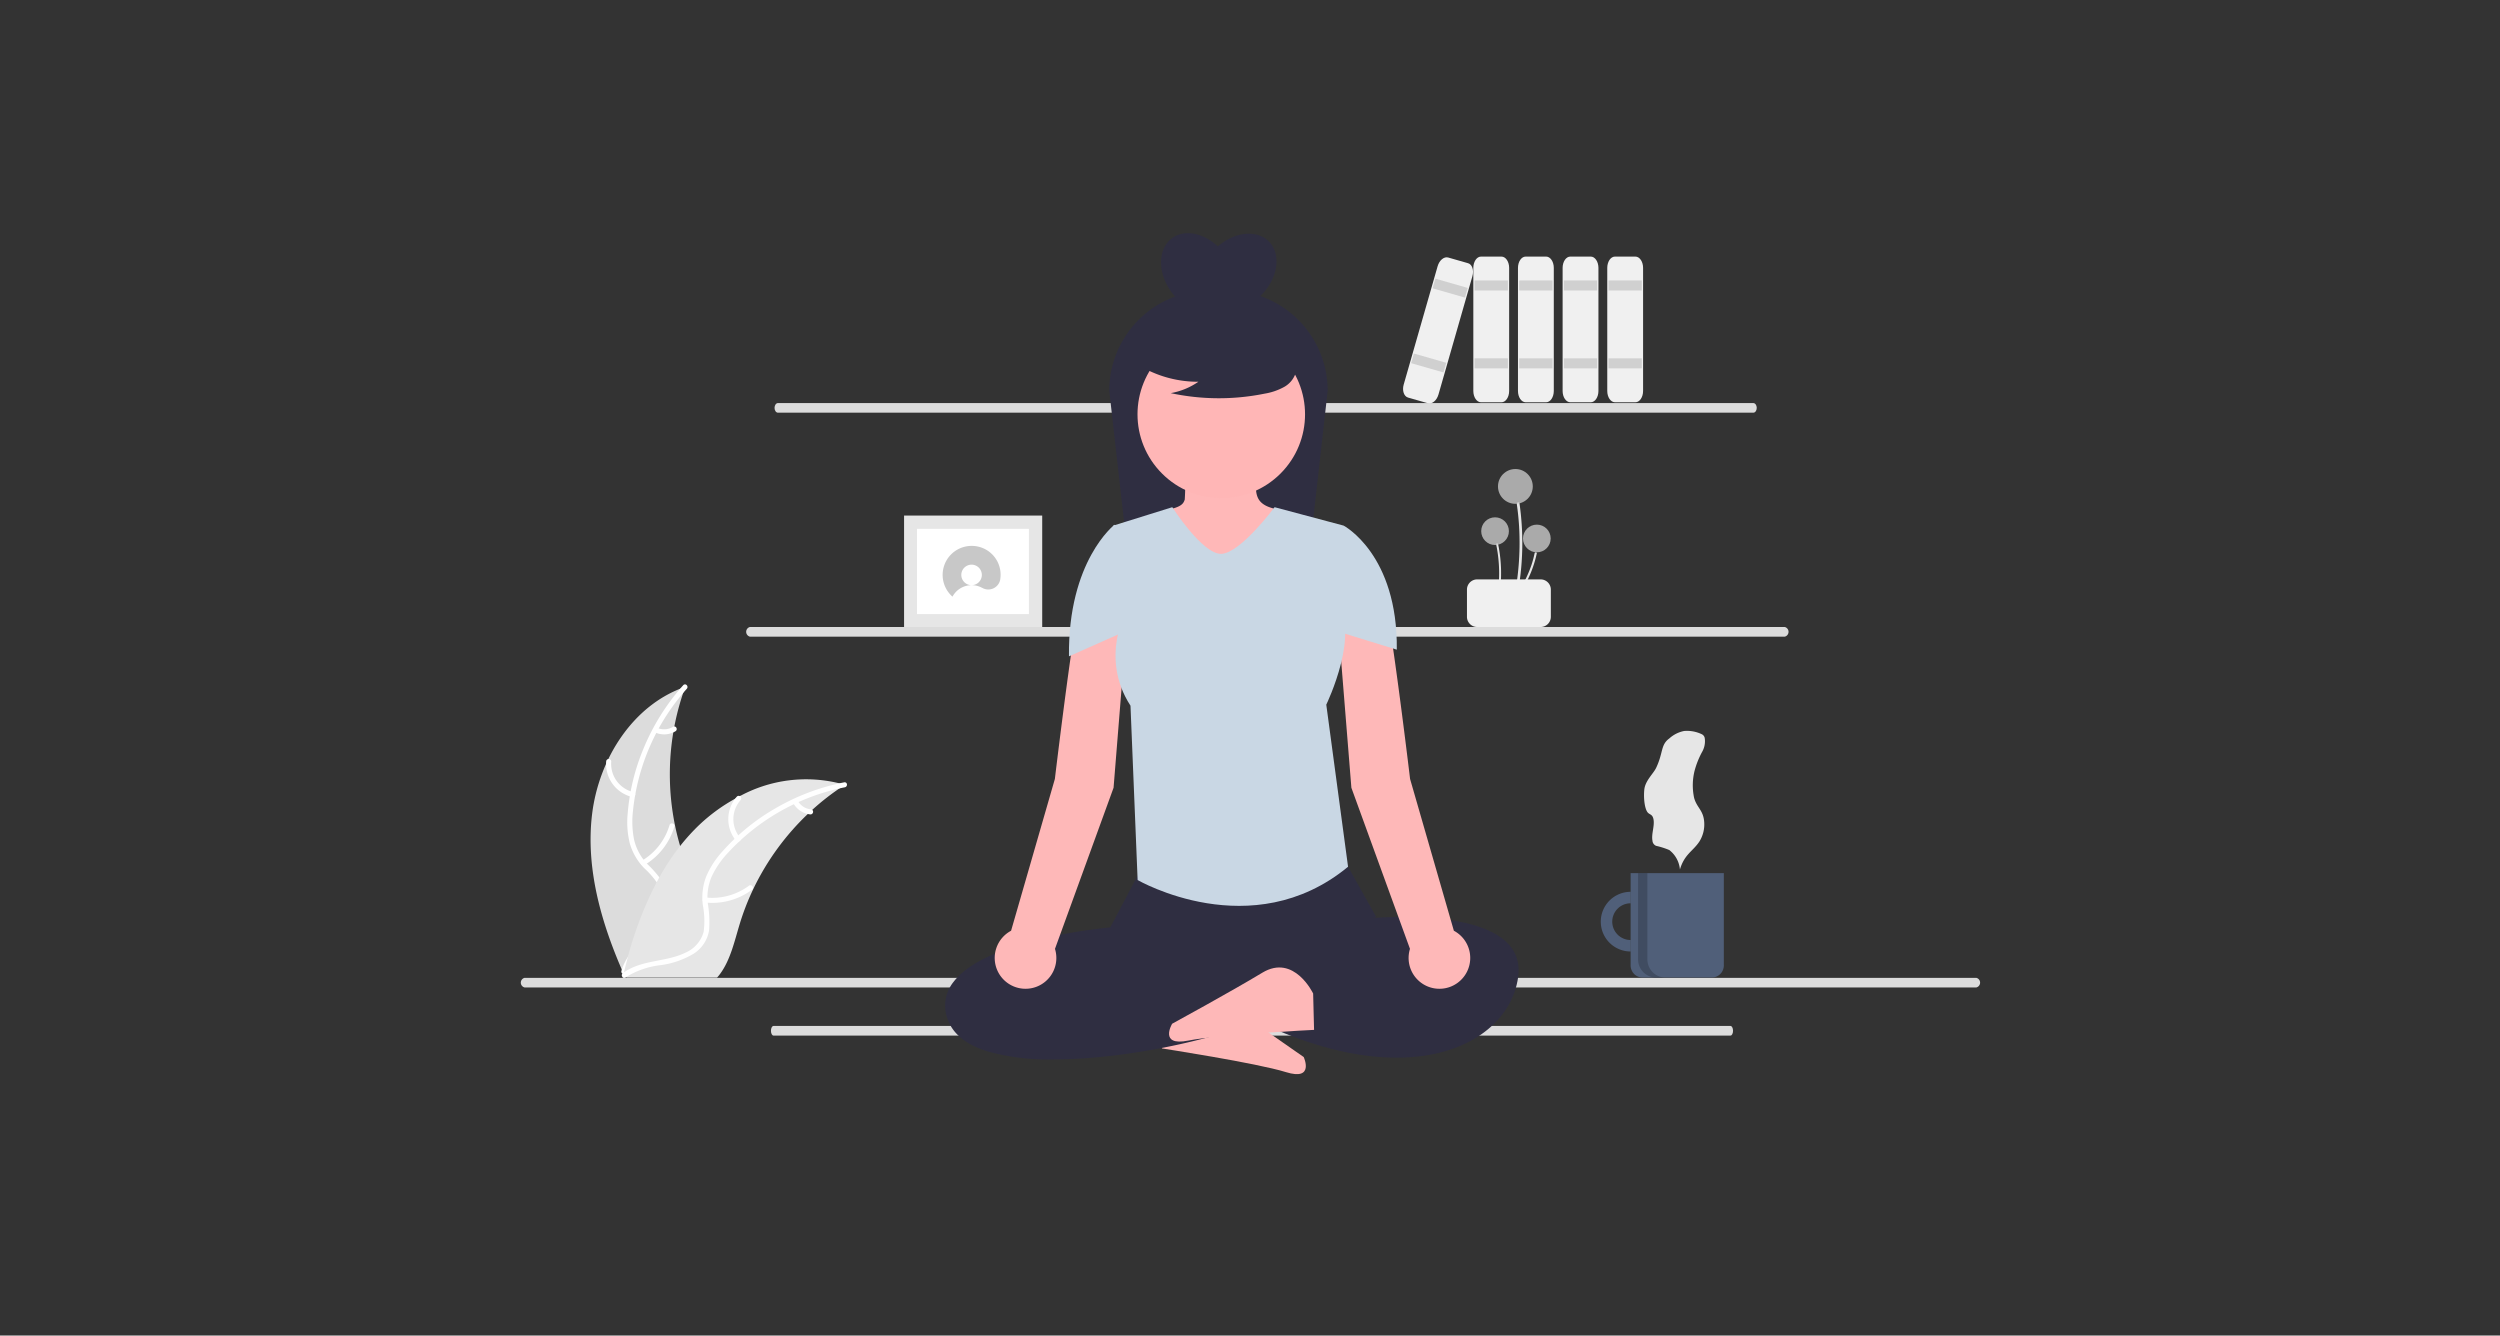 <svg xmlns="http://www.w3.org/2000/svg" xmlns:xlink="http://www.w3.org/1999/xlink" width="380" height="203" viewBox="0 0 380 203"><rect x="0" y="0" width="380" height="203" fill="#333333" stroke="none"/><defs><style>.a,.b{fill:red;}.a,.k{opacity:0.2;}.b{opacity:0.001;}.c{fill:#dcdcdc;}.d{fill:#e6e6e6;}.e,.h{fill:#c8c8c8;}.e{opacity:0.8;}.f{fill:#f0f0f0;isolation:isolate;}.g,.l{fill:#fff;}.i{clip-path:url(#a);}.j{fill:#505f79;}.l{stroke:#fff;stroke-width:0.4px;}.m{fill:#feb8b8;}.n{fill:#2f2e41;}.o{fill:#ffb8b8;}.p{fill:#ffb6b6;}.q{fill:#c9d7e4;}</style><clipPath id="a"><rect class="a" width="5.998" height="11.995"/></clipPath></defs><g transform="translate(55.05 34.275)"><rect class="b" width="380" height="203" transform="translate(-55.05 -34.275)"/><g transform="translate(24.113 1.169)"><path class="c" d="M418.353,606.122H272.88c-.209,0-.38-.327-.38-.731s.171-.731.38-.731H418.353c.214,0,.383.327.383.731S418.567,606.122,418.353,606.122Z" transform="translate(-234.479 -484.159)"/><path class="c" d="M493.733,606.122H273.076a.752.752,0,0,1,0-1.462H493.733a.751.751,0,0,1,0,1.462Z" transform="translate(-272.5 -491.472)"/><g transform="translate(34.256 3.373)"><g transform="translate(109.559 32.474)"><path class="d" d="M4.193,15.562A42.6,42.6,0,0,0,1.408,3.471Q.78,1.873.025.345A.252.252,0,0,1,.1.032.191.191,0,0,1,.379.109a42.421,42.421,0,0,1,3.8,11.923q.285,1.753.428,3.53C4.627,15.861,4.217,15.859,4.193,15.562Z" transform="matrix(0.951, 0.309, -0.309, 0.951, 7.657, 4.989)"/><ellipse class="e" cx="2.645" cy="2.645" rx="2.645" ry="2.645" transform="translate(4.715 0)"/><path class="d" d="M3.118,9.276A21.265,21.265,0,0,0,1.047,2.069Q.58,1.116.018.205A.133.133,0,0,1,.076.019.161.161,0,0,1,.282.065,21.89,21.89,0,0,1,3.1,7.172q.212,1.045.319,2.1C3.441,9.454,3.136,9.453,3.118,9.276Z" transform="translate(4.491 11.248) rotate(20)"/><ellipse class="e" cx="2.105" cy="2.105" rx="2.105" ry="2.105" transform="translate(2.166 7.341)"/><path class="d" d="M676.269,349.033a18.089,18.089,0,0,0,3.516-6.086,15.809,15.809,0,0,0,.485-1.82.166.166,0,0,1,.186-.1c.089.009.152.069.143.135a17.184,17.184,0,0,1-2.8,6.391,20.264,20.264,0,0,1-1.272,1.634C676.416,349.319,676.154,349.166,676.269,349.033Z" transform="translate(-669.98 -328.362)"/><ellipse class="e" cx="2.105" cy="2.105" rx="2.105" ry="2.105" transform="translate(8.517 8.453)"/><path class="f" d="M682.809,366.846v-4.135a1.552,1.552,0,0,0-1.551-1.551H671.61a1.553,1.553,0,0,0-1.551,1.551v4.135a1.553,1.553,0,0,0,1.551,1.551h9.649A1.552,1.552,0,0,0,682.809,366.846Z" transform="translate(-670.059 -344.383)"/></g><path class="c" d="M789.277,383.123H641.02c-.287,0-.52-.327-.52-.731s.233-.731.52-.731H789.277c.288,0,.52.327.52.731S789.565,383.123,789.277,383.123Z" transform="translate(-636.19 -359.211)"/><path class="c" d="M798.386,464.123H641.052a.76.76,0,0,1,0-1.462H798.386a.76.76,0,0,1,0,1.462Z" transform="translate(-640.5 -406.171)"/><g transform="translate(44.997 39.548) rotate(90)"><rect class="d" width="16.94" height="20.996" transform="translate(0)"/><rect class="g" width="12.958" height="17.015" transform="translate(2.02 2.02)"/><path class="h" d="M4.412,0A4.407,4.407,0,0,0,1.5,7.716,3.308,3.308,0,0,1,4.412,5.971,1.559,1.559,0,1,1,5.629,3.45,1.558,1.558,0,0,1,4.412,5.971,3.3,3.3,0,0,1,6.047,6.4l0-.009a1.842,1.842,0,0,0,2.7-1.218c.008-.044.014-.088.02-.132,0,0,0-.009,0-.014h0A4.38,4.38,0,0,0,4.412,0Z" transform="translate(4.611 15.139) rotate(-90)"/></g><g transform="translate(99.469 0)"><g transform="translate(11.057 0.185)"><path class="f" d="M792.226,346.305h3.112c.644,0,1.166-.77,1.167-1.718V325.878c0-.948-.523-1.717-1.167-1.718h-3.112c-.644,0-1.166.77-1.167,1.718v18.709C791.06,345.536,791.582,346.3,792.226,346.305Z" transform="translate(-791.059 -324.16)"/><rect class="e" width="5.065" height="1.527" transform="translate(0.19 3.627)"/><rect class="e" width="5.065" height="1.527" transform="translate(0.19 15.464)"/></g><g transform="translate(5.286 22.803) rotate(-164)"><path class="f" d="M4.321,0H1.178C.528,0,0,.77,0,1.718V20.427c0,.948.528,1.717,1.178,1.718H4.321c.651,0,1.178-.77,1.178-1.718V1.718C5.5.77,4.971,0,4.321,0Z" transform="translate(0 0)"/><rect class="e" width="5.117" height="1.527" transform="translate(0.191 16.991)"/><rect class="e" width="5.117" height="1.527" transform="translate(0.191 5.154)"/></g><g transform="translate(17.843 0.184)"><path class="f" d="M792.226,346.305h3.112c.644,0,1.166-.77,1.167-1.718V325.878c0-.948-.523-1.717-1.167-1.718h-3.112c-.644,0-1.166.77-1.167,1.718v18.709C791.06,345.536,791.582,346.3,792.226,346.305Z" transform="translate(-791.059 -324.16)"/><rect class="e" width="5.065" height="1.527" transform="translate(0.19 3.627)"/><rect class="e" width="5.065" height="1.527" transform="translate(0.19 15.464)"/></g><g transform="translate(24.629 0.184)"><path class="f" d="M792.226,346.305h3.112c.644,0,1.166-.77,1.167-1.718V325.878c0-.948-.523-1.717-1.167-1.718h-3.112c-.644,0-1.166.77-1.167,1.718v18.709C791.06,345.536,791.582,346.3,792.226,346.305Z" transform="translate(-791.059 -324.16)"/><rect class="e" width="5.065" height="1.527" transform="translate(0.19 3.627)"/><rect class="e" width="5.065" height="1.527" transform="translate(0.19 15.464)"/></g><g transform="translate(31.415 0.184)"><path class="f" d="M792.226,346.305h3.112c.644,0,1.166-.77,1.167-1.718V325.878c0-.948-.523-1.717-1.167-1.718h-3.112c-.644,0-1.166.77-1.167,1.718v18.709C791.06,345.536,791.582,346.3,792.226,346.305Z" transform="translate(-791.059 -324.16)"/><rect class="e" width="5.065" height="1.527" transform="translate(0.19 3.627)"/><rect class="e" width="5.065" height="1.527" transform="translate(0.19 15.464)"/></g></g></g><g transform="translate(162.715 75.635)"><g transform="translate(0 0)"><g class="i" transform="translate(0 22.592)"><path class="j" d="M992.214,665.745a4.536,4.536,0,1,1-4.536,4.536A4.536,4.536,0,0,1,992.214,665.745Zm0,7.327a2.791,2.791,0,1,0-2.792-2.791A2.791,2.791,0,0,0,992.214,673.071Z" transform="translate(-986.238 -663.861)"/></g><path class="j" d="M832.185,531.776H818.016V545.8a1.846,1.846,0,0,0,1.846,1.846h10.477a1.846,1.846,0,0,0,1.846-1.846Z" transform="translate(-812.04 -510.136)"/><path class="k" d="M980.488,650.776v13.106a2.763,2.763,0,0,0,2.763,2.763h-1.417a2.763,2.763,0,0,1-2.763-2.763V650.776Z" transform="translate(-971.962 -629.135)"/><path class="d" d="M952.227,593.71a.8.8,0,0,1,.483.653,3.237,3.237,0,0,1-.354,1.951,13.142,13.142,0,0,0-1.2,2.971,9.2,9.2,0,0,0-.066,4.118c.425,1.537,1.439,1.867,1.538,3.758a4.91,4.91,0,0,1-.73,2.859c-.985,1.5-2.254,1.9-2.967,4.258a4.2,4.2,0,0,0-1.613-2.951,11.819,11.819,0,0,0-2.008-.64.913.913,0,0,1-.554-.784c-.187-1.008.345-2.218.161-3.23-.14-.771-.55-.711-.849-1.02-.487-.5-.688-2.175-.55-3.519s1.381-2.426,1.792-3.287c1.108-2.32.661-3.5,2.008-4.483a4.7,4.7,0,0,1,2.259-1.135A5.2,5.2,0,0,1,952.227,593.71Z" transform="translate(-935.461 -593.199)"/></g></g><g transform="translate(10.606 68.781)"><path class="c" d="M283.926,509c1.037-8.34,6.206-16.557,14.159-19.271a38.721,38.721,0,0,0,0,26.585c1.222,3.306,2.926,6.856,1.776,10.188a8.656,8.656,0,0,1-4.421,4.651,25.715,25.715,0,0,1-6.271,1.928l-.422.349C285.346,525.748,282.888,517.343,283.926,509Z" transform="translate(-283.686 -489.555)"/><g transform="translate(2.556)"><path class="l" d="M308.882,489.5a33.1,33.1,0,0,0-8.228,18.626,14.253,14.253,0,0,0,.162,4.463,8.174,8.174,0,0,0,2.033,3.792,16.914,16.914,0,0,1,2.626,3.142,5,5,0,0,1,.245,4.086,13,13,0,0,1-2.882,4.3,12.77,12.77,0,0,0-3.2,4.778c-.066.229-.418.113-.352-.116.954-3.29,4.148-5.159,5.671-8.122A5.069,5.069,0,0,0,305.3,520a13.128,13.128,0,0,0-2.605-3.241,8.723,8.723,0,0,1-2.126-3.633,13.177,13.177,0,0,1-.333-4.44,32.111,32.111,0,0,1,2.345-9.758,33.683,33.683,0,0,1,6.057-9.706C308.8,489.046,309.039,489.325,308.882,489.5Z" transform="translate(-296.96 -489.166)"/><path class="l" d="M295.657,530.84a4.966,4.966,0,0,1-3.78-5.2.185.185,0,0,1,.37.019,4.6,4.6,0,0,0,3.526,4.831C296,530.544,295.888,530.895,295.657,530.84Z" transform="translate(-291.863 -514.121)"/><path class="l" d="M308.8,562.393a9.571,9.571,0,0,0,4.274-5.512c.067-.229.419-.112.352.116a9.955,9.955,0,0,1-4.459,5.727C308.757,562.846,308.592,562.515,308.8,562.393Z" transform="translate(-303.439 -535.628)"/><path class="l" d="M315.049,509.783a2.811,2.811,0,0,0,2.664-.135c.2-.124.369.207.166.331a3.15,3.15,0,0,1-2.946.156.192.192,0,0,1-.118-.234A.186.186,0,0,1,315.049,509.783Z" transform="translate(-307.635 -503.226)"/></g><path class="d" d="M333.063,535.433c-.125.081-.25.162-.375.247a37,37,0,0,0-4.733,3.7c-.116.1-.232.209-.344.316a39.024,39.024,0,0,0-8.475,11.6,37.9,37.9,0,0,0-2.076,5.371c-.766,2.542-1.394,5.358-2.91,7.437a6.5,6.5,0,0,1-.506.625h-13.7c-.031-.016-.062-.028-.094-.044l-.547.025c.022-.1.047-.2.069-.294.013-.056.028-.113.041-.169.009-.037.019-.075.025-.109,0-.012.006-.025.009-.034.006-.034.016-.066.022-.1q.206-.839.425-1.679s0,0,0-.006a55.724,55.724,0,0,1,4.689-12.311c.063-.116.125-.234.194-.35a36.162,36.162,0,0,1,3.248-4.927,31.95,31.95,0,0,1,2.129-2.435,26.58,26.58,0,0,1,6.652-4.983,21.109,21.109,0,0,1,15.856-2C332.8,535.348,332.928,535.389,333.063,535.433Z" transform="translate(-294.419 -520.36)"/><g transform="translate(4.945 14.873)"><path class="l" d="M333.172,537.118a33.1,33.1,0,0,0-17.784,9.919,14.252,14.252,0,0,0-2.557,3.661,8.175,8.175,0,0,0-.659,4.251,16.914,16.914,0,0,1,.2,4.09,5.005,5.005,0,0,1-2.265,3.41,13.008,13.008,0,0,1-4.889,1.7,12.77,12.77,0,0,0-5.432,1.888c-.191.143-.4-.162-.211-.3,2.742-2.052,6.418-1.622,9.418-3.071a5.069,5.069,0,0,0,2.951-3.345,13.123,13.123,0,0,0-.129-4.156,8.723,8.723,0,0,1,.49-4.181,13.174,13.174,0,0,1,2.407-3.746,32.112,32.112,0,0,1,7.747-6.379,33.68,33.68,0,0,1,10.68-4.1C333.377,536.7,333.4,537.072,333.172,537.118Z" transform="translate(-299.504 -536.745)"/><path class="l" d="M352.413,549.859a4.965,4.965,0,0,1,.114-6.429c.158-.178.443.059.284.238a4.6,4.6,0,0,0-.094,5.98C352.869,549.832,352.564,550.042,352.413,549.859Z" transform="translate(-335.1 -541.297)"/><path class="l" d="M339.061,588.7a9.571,9.571,0,0,0,6.731-1.828c.191-.142.4.162.211.3a9.955,9.955,0,0,1-7.008,1.888C338.757,589.042,338.825,588.678,339.061,588.7Z" transform="translate(-326.548 -571.179)"/><path class="l" d="M382.969,544.975a2.81,2.81,0,0,0,2.208,1.5c.238.023.17.388-.066.365a3.15,3.15,0,0,1-2.446-1.649.191.191,0,0,1,.047-.258A.186.186,0,0,1,382.969,544.975Z" transform="translate(-356.647 -542.348)"/></g></g><g transform="translate(64.499)"><path class="m" d="M574,653.1s3.505-5.751,8.006-2.351,12.834,9.137,12.834,9.137,1.707,3.67-2.711,2.291-18.841-3.6-18.841-3.6Z" transform="translate(-540.34 -534.661)"/><path class="n" d="M491.868,616.587a34.583,34.583,0,0,1-9.968-1.216c-3.261-1.015-5.308-2.657-6.086-4.884a5.75,5.75,0,0,1,.9-5.7c4.824-6.286,21.563-8.058,23.81-8.268l4.557-8.628c.292-2.059-1.088-3.617,1.3-3.656l28.192-.383c2.341-.049,1.676,1.4,2.077,3.407l4.3,7.668-18.486,7.8,2.8,6.811-.182.106C519.658,612.783,504.1,616.586,491.868,616.587Z" transform="translate(-475.427 -490.996)"/><path class="n" d="M609.339,616.634s25.817-2.954,24.133,8.864-21.327,20.189-51.073,0l3.367-5.909s11.085-.551,17.82-3.506Z" transform="translate(-546.383 -512.377)"/><path class="m" d="M516.674,458.637s-4.907-.892-6.245,6.691-3.482,25.546-3.482,25.546l-6.656,23.074a4.684,4.684,0,1,0,6.672,2.755l8.906-24.49,1.7-21.086V460.08A1.614,1.614,0,0,0,516.674,458.637Z" transform="translate(-490.269 -407.919)"/><path class="m" d="M654.68,458.637s4.907-.892,6.245,6.691,3.482,25.546,3.482,25.546l6.656,23.074a4.684,4.684,0,1,1-6.672,2.755l-8.906-24.49-1.7-21.086V460.08A1.614,1.614,0,0,1,654.68,458.637Z" transform="translate(-593.737 -407.919)"/><path class="m" d="M598.407,643.527s-2.891-6.083-7.719-3.167-13.712,7.759-13.712,7.759-2.078,3.473,2.459,2.56,19.112-1.626,19.112-1.626Z" transform="translate(-542.471 -527.956)"/><path class="n" d="M572.473,309.551c.041-.039.084-.074.124-.115,2.583-2.584,3.107-6.249,1.169-8.186-1.831-1.831-5.2-1.462-7.75.765-2.183-2.078-5.11-2.657-7-1.223-2.185,1.654-2.168,5.357.038,8.269.151.2.31.388.472.569a15.254,15.254,0,0,0-10.011,14.325l2.715,24.019a3.242,3.242,0,0,0,3.242,3.242h21.4A3.133,3.133,0,0,0,580,348.082l2.714-24.127a15.251,15.251,0,0,0-10.244-14.4Z" transform="translate(-524.569 -300)"/><path class="o" d="M451.863,258.553h8.281a1.7,1.7,0,0,1,1.666,1.739s-1.435,3.256-.432,5.133,4.269,1.488,4.141,2.29c-.4,2.779-5.233,8.111-9.792,7.978s-10.829-8.052-8.447-8.509,2.709-.966,2.918-1.624a43.832,43.832,0,0,0,0-5.266A1.7,1.7,0,0,1,451.863,258.553Z" transform="translate(-413.777 -225.076)"/><circle class="p" cx="12.733" cy="12.733" r="12.733" transform="translate(23.965 27.533) rotate(-45)"/><path class="n" d="M560.348,344.557a17.317,17.317,0,0,0,9.9,3.059,10.614,10.614,0,0,1-4.206,1.73,34.919,34.919,0,0,0,14.264.08,9.234,9.234,0,0,0,2.986-1.026,3.778,3.778,0,0,0,1.843-2.465c.313-1.788-1.08-3.412-2.528-4.507a18.646,18.646,0,0,0-15.669-3.131,8.581,8.581,0,0,0-4.641,2.622,4.227,4.227,0,0,0-.39,5.02Z" transform="translate(-531.756 -325.033)"/><path class="q" d="M586.342,432.549l-10.492-2.8s-5.275,7.094-8.151,7.092-7.4-7.092-7.4-7.092l-8.972,2.8,2.175,12.5s-4.391,7.436.444,14.872l1.085,26.5s17.345,10.058,31.985-2.02l-3.309-24.637s5.535-11.431,1.245-15.677Z" transform="translate(-525.773 -388.1)"/><path class="q" d="M644.1,443.967l3.78-3.884s8.25,4.34,8.081,18.854l-10.408-3.207Z" transform="translate(-587.309 -395.633)"/><path class="q" d="M542.254,443.707l-4.016-4.016s-7.087,5.482-6.917,20l9.48-4.217Z" transform="translate(-512.5 -395.373)"/></g></g></g></svg>